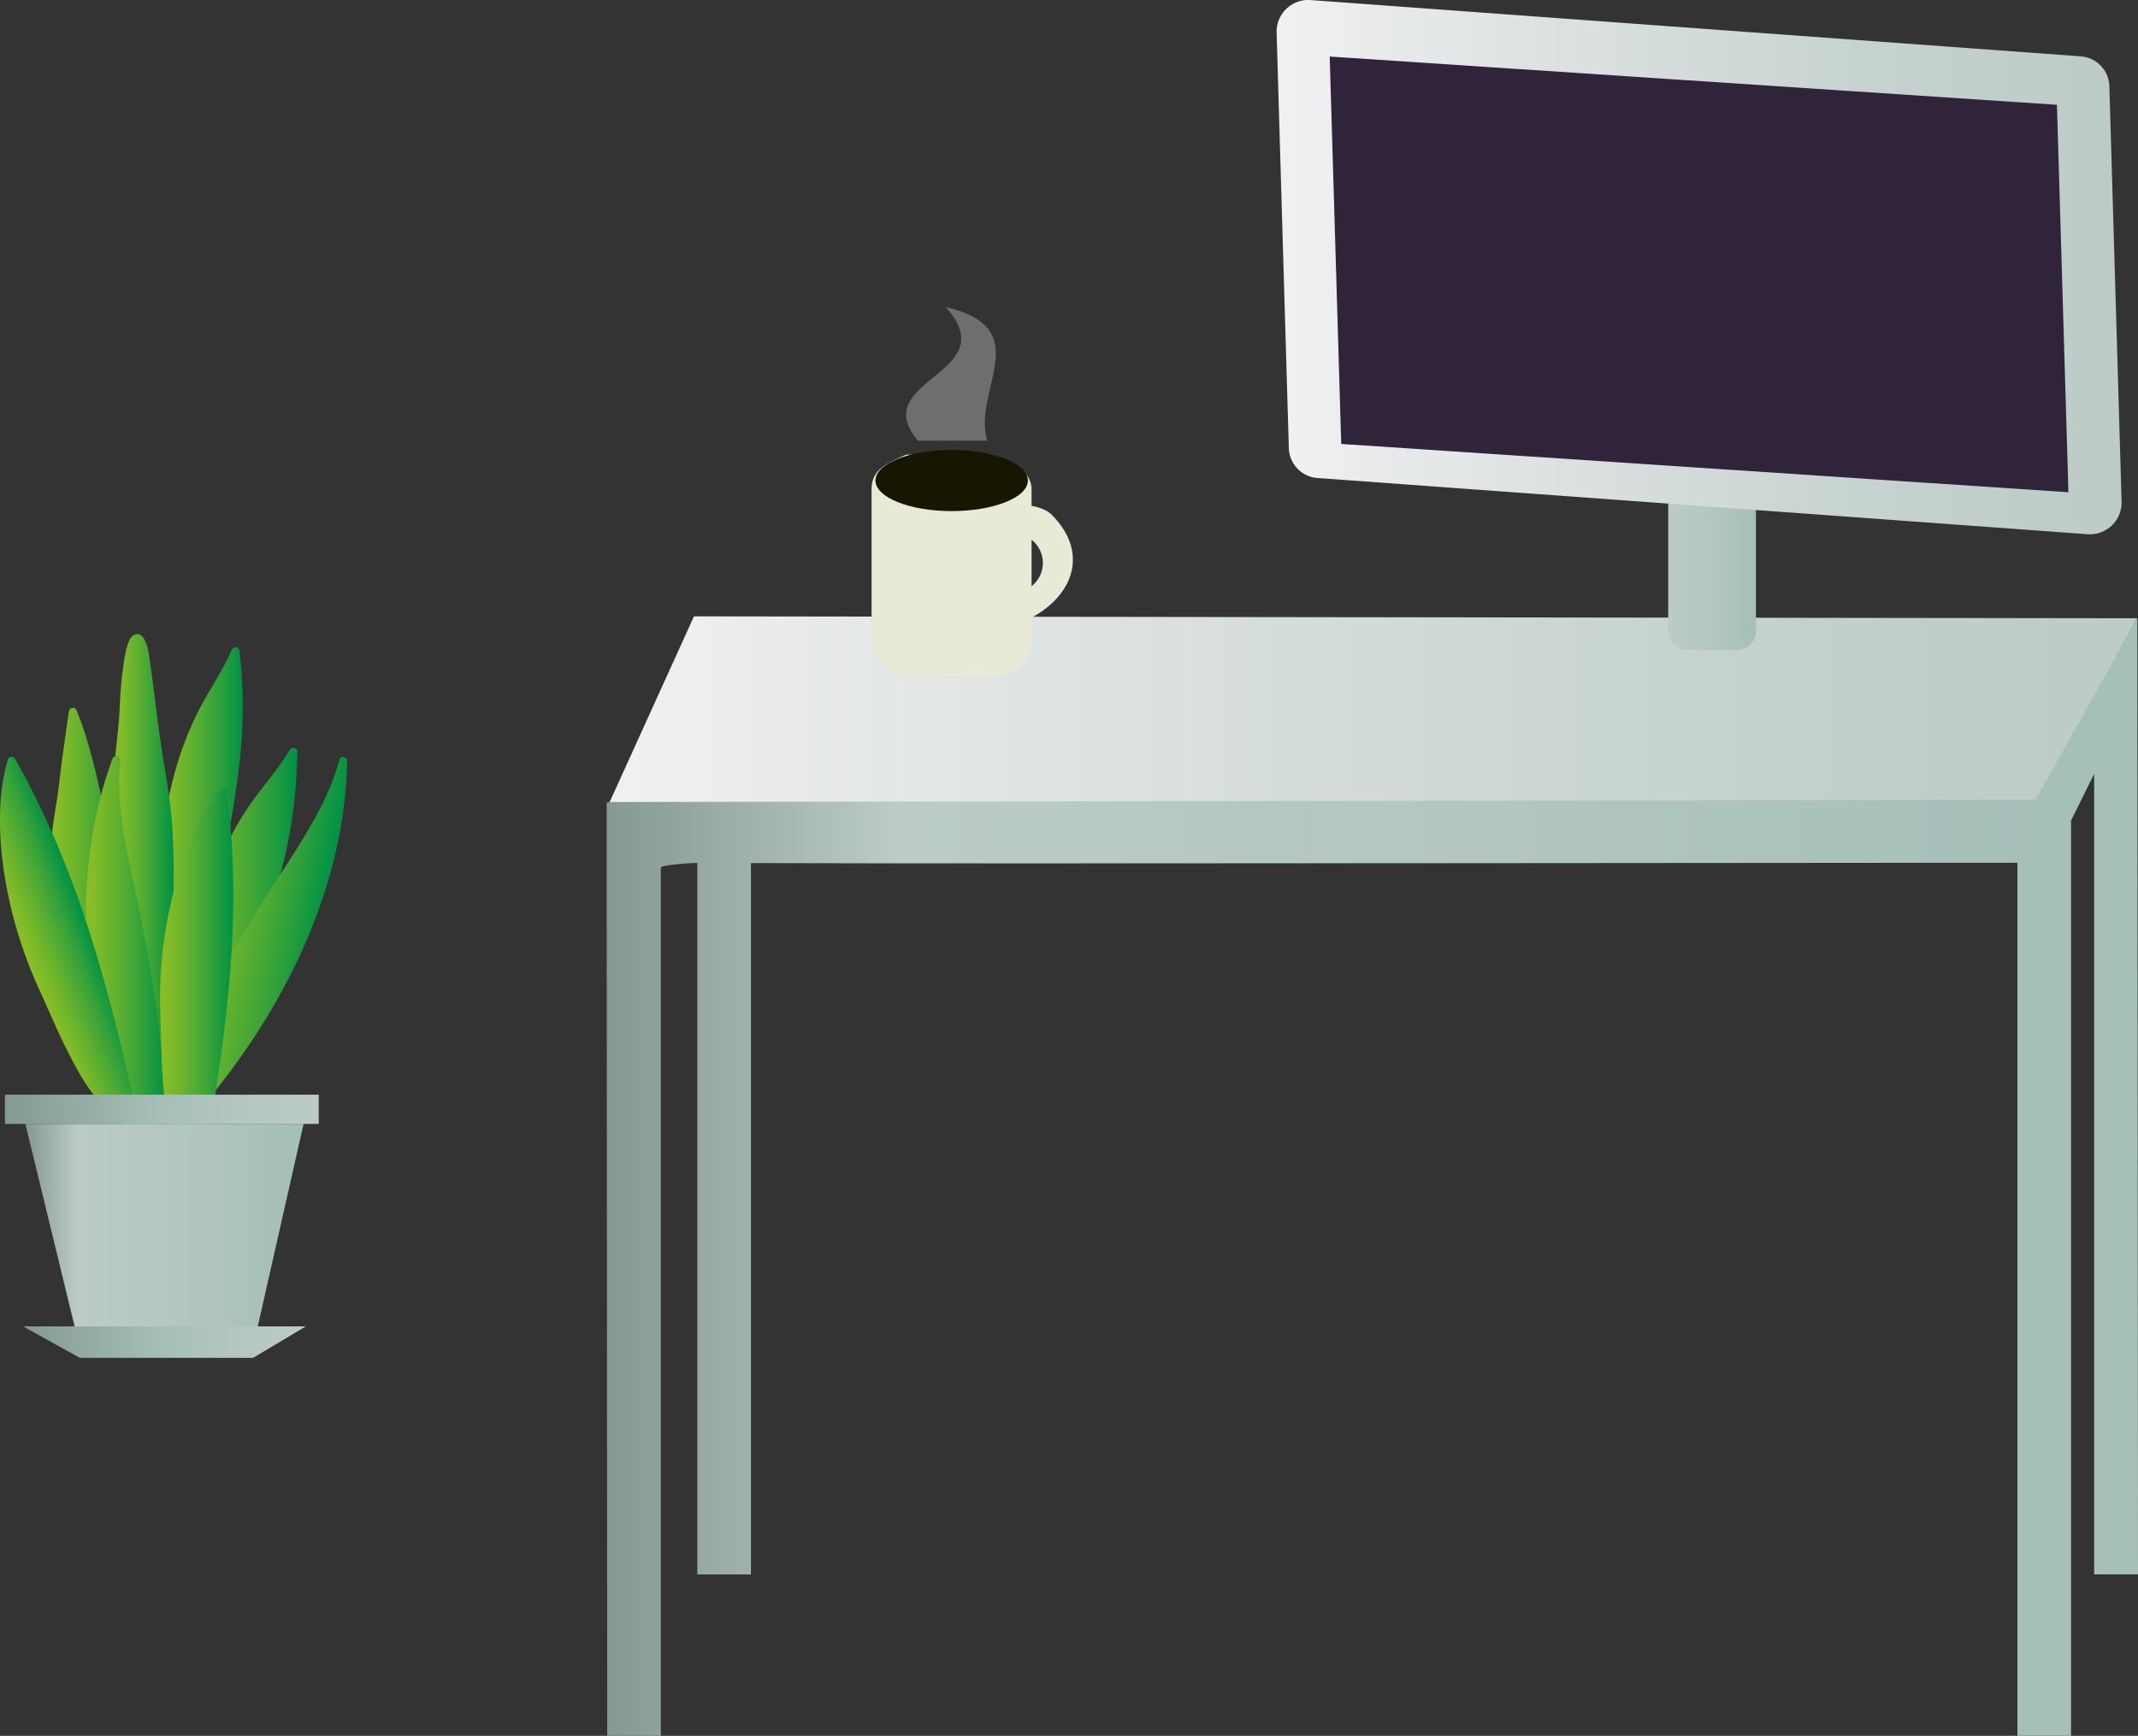 <svg xmlns="http://www.w3.org/2000/svg" xmlns:xlink="http://www.w3.org/1999/xlink" viewBox="0 0 614.32 498.78">
  <rect x="0" y="0" width="614.32" height="498.78" fill="#333333" stroke="none"/>
  <defs>
    <style>
      .cls-8{fill:#e9ead6}.cls-12{fill:none;stroke:#ede580;stroke-miterlimit:10;stroke-width:1.5px}.path1{stroke-dasharray: 650;stroke-dashoffset: 650;animation: dash 9s linear forwards infinite;animation-delay: 0s}@keyframes dash{to{stroke-dashoffset: 0;}}.path2{stroke-dasharray: 450;stroke-dashoffset: 450;animation: dash 9s linear forwards infinite;animation-delay: 0.9s}@keyframes dash{to{stroke-dashoffset: 0;}}.path3{stroke-dasharray: 350;stroke-dashoffset: 350;animation: dash 9s linear forwards infinite;animation-delay: 1.6s}@keyframes dash{to{stroke-dashoffset: 0;}}.path4{stroke-dasharray: 450;stroke-dashoffset: 450;animation: dash 9s linear forwards infinite;animation-delay: 2.2s}@keyframes dash{to{stroke-dashoffset: 0;}}.path5{stroke-dasharray: 650;stroke-dashoffset: 650;animation: dash 9s linear forwards infinite;animation-delay: 2.9s}@keyframes dash{to{stroke-dashoffset: 0;}}.path6{stroke-dasharray: 750;stroke-dashoffset: 750;animation: dash 9s linear forwards infinite;animation-delay: 3.8s}@keyframes dash{to{stroke-dashoffset: 0;}}.path7{stroke-dasharray: 950;stroke-dashoffset: 950;animation: dash 9s linear forwards infinite;animation-delay: 4.8s}@keyframes dash{to{stroke-dashoffset: 0;}}.path8{stroke-dasharray: 950;stroke-dashoffset: 950;animation: dash 9s linear forwards infinite;animation-delay: 6s}@keyframes dash{to{stroke-dashoffset: 0;}}.path9{stroke-dasharray: 750;stroke-dashoffset: 750;animation: dash 9s linear forwards infinite;animation-delay: 7.2s}@keyframes dash{to{stroke-dashoffset: 0;}}.smoke{animation: pulse 1.5s infinite; animation-direction: alternate;}@keyframes pulse{to {opacity:.1;}}
    </style>
    <linearGradient id="linear-gradient" x1="174.76" y1="204.99" x2="614.13" y2="204.99" gradientUnits="userSpaceOnUse">
      <stop offset=".01" stop-color="#f0f0f1"/>
      <stop offset=".27" stop-color="#dfe4e3"/>
      <stop offset=".72" stop-color="#c5d2ce"/>
      <stop offset="1" stop-color="#bccbc6"/>
    </linearGradient>
    <linearGradient id="linear-gradient-2" x1="479.33" y1="162.97" x2="504.53" y2="162.97" gradientUnits="userSpaceOnUse">
      <stop offset="0" stop-color="#bccbc6"/>
      <stop offset=".51" stop-color="#b3c6c1"/>
      <stop offset="1" stop-color="#a5bfb9"/>
    </linearGradient>
    <linearGradient id="linear-gradient-3" x1="366.64" y1="72.64" x2="609.54" y2="72.64" gradientTransform="matrix(1 -.02 0 1 .35 12.02)" xlink:href="#linear-gradient"/>
    <linearGradient id="linear-gradient-4" x1="174.31" y1="338.22" x2="614.32" y2="338.22" gradientUnits="userSpaceOnUse">
      <stop offset="0" stop-color="#849994"/>
      <stop offset=".19" stop-color="#bccbc6"/>
      <stop offset=".57" stop-color="#b3c6c1"/>
      <stop offset=".94" stop-color="#a5bfb9"/>
    </linearGradient>
    <linearGradient id="linear-gradient-5" x1="260.36" y1="107.41" x2="286.08" y2="107.41" gradientUnits="userSpaceOnUse">
      <stop offset="0" stop-color="#fff"/>
      <stop offset="1" stop-color="#2a2627"/>
      <stop offset="1"/>
    </linearGradient>
    <linearGradient id="linear-gradient-6" x1="52.35" y1="264.93" x2="85.43" y2="264.93" gradientUnits="userSpaceOnUse">
      <stop offset="0" stop-color="#8bbe24"/>
      <stop offset=".14" stop-color="#80bb27"/>
      <stop offset=".38" stop-color="#62b12e"/>
      <stop offset=".7" stop-color="#33a239"/>
      <stop offset=".99" stop-color="#009245"/>
    </linearGradient>
    <linearGradient id="linear-gradient-7" x1="14.88" y1="255.46" x2="37.28" y2="255.46" xlink:href="#linear-gradient-6"/>
    <linearGradient id="linear-gradient-8" x1="45.67" y1="237.45" x2="69.73" y2="237.45" xlink:href="#linear-gradient-6"/>
    <linearGradient id="linear-gradient-9" x1="32.54" y1="244.81" x2="49.92" y2="244.81" xlink:href="#linear-gradient-6"/>
    <linearGradient id="linear-gradient-10" x1="24.53" y1="271.08" x2="47.65" y2="271.08" xlink:href="#linear-gradient-6"/>
    <linearGradient id="linear-gradient-11" x1="-253.11" y1="343.38" x2="-216.89" y2="343.38" gradientTransform="rotate(10.27 344.519 2025.612)" xlink:href="#linear-gradient-6"/>
    <linearGradient id="linear-gradient-12" x1="46.01" y1="279.11" x2="67.04" y2="279.11" xlink:href="#linear-gradient-6"/>
    <linearGradient id="linear-gradient-13" x1="620.47" y1="14.48" x2="640.5" y2="14.48" gradientTransform="rotate(-20.59 1024.413 1833.405)" xlink:href="#linear-gradient-6"/>
    <linearGradient id="linear-gradient-14" x1="7.29" y1="355.91" x2="87.23" y2="355.91" xlink:href="#linear-gradient-4"/>
    <linearGradient id="linear-gradient-15" x1="1.42" y1="318.75" x2="91.58" y2="318.75" gradientUnits="userSpaceOnUse">
      <stop offset="0" stop-color="#849994"/>
      <stop offset=".49" stop-color="#a5bfb9"/>
      <stop offset=".74" stop-color="#b3c6c1"/>
      <stop offset="1" stop-color="#bccbc6"/>
    </linearGradient>
    <linearGradient id="linear-gradient-16" x1="6.63" y1="385.64" x2="87.89" y2="385.64" xlink:href="#linear-gradient-15"/>
  </defs>
  <g style="isolation:isolate">
    <g id="Layer_2" data-name="Layer 2">
      <g id="Layer_1-2" data-name="Layer 1">
        <path fill="url(#linear-gradient)" d="M614.13 177.66l-414.73-.56-24.64 54.27 409.25 1.52 30.12-55.23z"/>
        <path d="M479.33 139.16h25.2v42.11a5.52 5.52 0 0 1-5.52 5.52h-14.16a5.52 5.52 0 0 1-5.52-5.52v-42.11z" fill="url(#linear-gradient-2)"/>
        <path d="M600.08 153.52l-221.7-16.18a8.87 8.87 0 0 1-8.06-8.75l-3.5-119A9.12 9.12 0 0 1 376.34 0L598 16.2a8.86 8.86 0 0 1 8.1 8.8l3.5 119a9.12 9.12 0 0 1-9.52 9.52z" fill="url(#linear-gradient-3)"/>
        <path fill="#2f243a" d="M594.33 141.44l-208.95-13.87-3.31-111.32 208.96 13.86 3.3 111.33z"/>
        <path d="M345.57 109.86l-.24-1.4z" fill="#accbcd"/>
        <path d="M614.13 177.66l-29.26 52.18h-.65c-29.92 0-409.75.62-409.75.62v.19h-.16c0 8.42.16 268.14.16 268.14h15.41V249.18c.88-.63 7.87-1.22 10.49-1.22V452.4h15.4V248c71 .24 310.91-.1 363.9-.1v250.88h15.41v-263l6.64-13.39v230h12.6z" fill="url(#linear-gradient-4)"/>
        <g id="coffee">
          <path class="cls-8" d="M286.43 194.2h-26a10 10 0 0 1-10-10v-43.56c0-5.53 4-7.39 10-10h24.44c5.09 1.3 11.53 4.51 11.53 10v43.55a10 10 0 0 1-9.97 10.01z"/>
          <path class="cls-8" d="M289.17 148.14a2.21 2.21 0 0 1 1.44-2.49c3.65-1.19 9.27-.05 11.52 2.2 11.27 11.26 6 24.17-7.41 30.48a2.23 2.23 0 0 1-3.19-2v-4.18a2.23 2.23 0 0 1 1.64-2.13 8.5 8.5 0 0 0 2.89-15.19 2.08 2.08 0 0 0-1.22-.36h-2.7a2.22 2.22 0 0 1-2.17-1.82z"/>
          <path id="smoke" class="smoke" d="M263.71 126.62c-14.82-17.8 25.47-19 8-38.42 26.37 6.17 7.65 23.78 11.92 38.42z" opacity=".3" fill="#F6F9F8"/>
          <ellipse cx="273.45" cy="138.07" rx="21.9" ry="8.79" fill="#161601"/>
        </g>
        <g id="torus">
          <ellipse id="seven" class="cls-12 path7" cx="490.28" cy="85.92" rx="14.81" ry="42.74" transform="rotate(-86.13 490.281 85.916)"/>
          <ellipse id="eight" class="cls-12 path8" cx="490.05" cy="72.01" rx="14.81" ry="42.74" transform="rotate(-86.13 490.049 72.008)"/>
          <ellipse id="one" class="cls-12 path1" cx="489.81" cy="57.95" rx="7.01" ry="17.25" transform="rotate(-85.87 489.8 57.956)"/>
          <ellipse id="six" class="cls-12 path6" cx="490.49" cy="98.43" rx="11.7" ry="33.76" transform="rotate(-86.13 490.496 98.425)"/>
          <ellipse id="two" class="cls-12 path2" cx="489.94" cy="65.88" rx="5.03" ry="10.98" transform="rotate(-85.58 489.928 65.887)"/>
          <ellipse id="five" class="cls-12 path5" cx="490.51" cy="99.41" rx="7.01" ry="17.25" transform="rotate(-85.87 490.5 99.413)"/>
          <ellipse id="nine" class="cls-12 path9" cx="489.83" cy="59" rx="11.7" ry="33.76" transform="rotate(-86.13 489.832 58.997)"/>
          <ellipse id="four" class="cls-12 path4" cx="490.38" cy="92" rx="5.03" ry="10.98" transform="rotate(-85.58 490.363 92.006)"/>
          <ellipse id="three" class="cls-12 path3" cx="490.16" cy="79.01" rx="7.68" ry="8.27" transform="rotate(-44.9 490.15 79.019)"/>
        </g>
        <path d="M83.31 215.37c-3.46 5.86-8.08 10.84-11.9 16.43a94.15 94.15 0 0 0-9.6 18.44 123.91 123.91 0 0 0-6.15 20.17 168.81 168.81 0 0 0-2.83 21.51q-.26 3.19-.46 6.4a23.6 23.6 0 0 0 .33 4.19c.17 1.63.35 3.26.43 4.9a9.31 9.31 0 0 1-.38 4.07 1.28 1.28 0 0 0-.08.83 1.12 1.12 0 0 0 .54 1.86 22.94 22.94 0 0 0 5.74.88c2.12-.09 2.78-2.65 3.21-4.41 1.6-6.62 3.61-13.09 5.77-19.54 4.76-14.27 9.94-28.35 13.44-43a139.34 139.34 0 0 0 4.06-32.1 1.14 1.14 0 0 0-2.12-.59z" fill="url(#linear-gradient-6)"/>
        <path d="M19.77 204.41c-.91 6.82-1.94 13.51-2.73 20.3-.93 8-2.37 13.35-2.13 18.1.39 7.66.71 7.11 1.42 17.45.49 7.19 2.72 20.16 5 27 .66 2 1.35 4 2 6.05a25.07 25.07 0 0 0 1.92 3.69c.79 1.42 1.58 2.84 2.28 4.31a9.19 9.19 0 0 1 1.22 3.88 1.24 1.24 0 0 0 .25.81c-.2.76.26 1.7 1.2 1.49a23.66 23.66 0 0 0 5.61-1.59c1.9-1 1.53-3.59 1.24-5.37-1.05-6.73-1.72-13.53-2.23-20.31-1.13-15.06-1.15-25.08-3.58-40C29.49 229.55 26.1 214 22 204.08a1.14 1.14 0 0 0-2.18.33z" fill="url(#linear-gradient-7)"/>
        <path d="M66.61 186.66c-2.69 6.28-6.65 11.84-9.74 17.9a95.38 95.38 0 0 0-7.21 19.58A125.63 125.63 0 0 0 46.07 245a170.94 170.94 0 0 0-.07 21.69c.1 2.14.22 4.27.34 6.4a25.32 25.32 0 0 0 .85 4.12c.38 1.59.76 3.18 1 4.8a9.38 9.38 0 0 1 .14 4.08 1.29 1.29 0 0 0 0 .83 1.12 1.12 0 0 0 .77 1.78 23 23 0 0 0 5.8.09c2.09-.38 2.43-3 2.63-4.8.76-6.78 2-13.47 3.28-20.16 2.94-14.79 6.31-29.46 8-44.49a139.71 139.71 0 0 0 0-32.38 1.14 1.14 0 0 0-2.18-.3z" fill="url(#linear-gradient-8)"/>
        <path d="M48.88 282.39c.66-15.2 1.64-30.43.56-45.63-.55-7.65-2-15.08-3.14-22.63s-1.92-15-3-22.48c-.4-2.69-.57-5.87-2-8.22-1.13-1.84-3-1.51-4 .28a15.74 15.74 0 0 0-1.3 4.22c-.34 1.71-.58 3.44-.8 5.17-.43 3.39-.65 6.82-.81 10.24-.35 7.4-1.59 14.73-1.86 22.15-.28 7.61 1.4 15 1.89 22.6.24 3.85.39 7.7.68 11.55s.9 7.59 1.52 11.36c1.26 7.56 1.59 15.26 2.13 22.91.28 3.88.62 7.76 1.13 11.63a.77.77 0 0 0 0 .15 1 1 0 0 0 .77 1.39c2.12.44 4.32.61 6.11-.84 1.38-1.12 1.65-3.24 1.75-4.92.15-2.54 0-5.11 0-7.64.05-3.77.2-7.54.37-11.31z" fill="url(#linear-gradient-9)"/>
        <path d="M43 277.51c-1.14-7-2.47-14-4-21s-3.1-14-4-21.15a73 73 0 0 1-.46-17c.14-1.43-1.82-1.48-2.24-.32-9.55 26.27-9.49 55.27-3.58 82.42a192.52 192.52 0 0 0 6.77 23.59c.31.85 1.63 1.31 2.09.28l.21-.52a22.47 22.47 0 0 1 8.53.11 1.16 1.16 0 0 0 1.44-1.14A347.13 347.13 0 0 0 43 277.51z" fill="url(#linear-gradient-10)"/>
        <path d="M47.64 312a1.14 1.14 0 0 0 .94 1.57 22 22 0 0 1 8 2.81v.55c0 1.13 1.45 1.15 2 .45a198.45 198.45 0 0 0 14.81-19.89c15.33-23.49 25.82-50.77 26.37-78.74 0-1.24-1.82-1.86-2.2-.47A75.31 75.31 0 0 1 91 234.16c-3.45 6.38-7.43 12.44-11.39 18.51S71.92 264.79 68.33 271a356.85 356.85 0 0 0-20.69 41z" fill="url(#linear-gradient-11)"/>
        <path d="M66.26 237.64c-.28-3.38-.66-6.75-1.11-10.11a1.13 1.13 0 0 0-1.9-.52c-7 9-11.17 20-13.86 31.13a123.47 123.47 0 0 0-3.3 33.68c.23 6.71.27 13.43.83 20.13.52 6.22 1.27 13 4.29 18.55a1 1 0 0 0 1 .57 1 1 0 0 0 .92.49c1.68 0 3.33-.44 5-.47a1.17 1.17 0 0 0 1.1-.87c5.35-30.49 9.62-61.54 7-92.58z" fill="url(#linear-gradient-12)"/>
        <path d="M9.22 227.13C7.66 224.06 6 221 4.29 218a1.14 1.14 0 0 0-2 .12c-3.09 10.62-2.71 22.33-.95 33.58a126.08 126.08 0 0 0 9.92 32.58c2.81 6.21 5.44 12.49 8.56 18.58 2.89 5.66 6.22 11.78 11.18 16a1.08 1.08 0 0 0 1.14.23 1.07 1.07 0 0 0 1.05.16c1.55-.58 2.94-1.48 4.51-2a1.06 1.06 0 0 0 .69-1.17c-6.76-30.25-14.76-60.69-29.18-88.92z" fill="url(#linear-gradient-13)"/>
        <path fill="url(#linear-gradient-14)" d="M47.56 322.95H7.29l16.03 65.93H72.31l14.92-65.93H47.56z"/>
        <path fill="url(#linear-gradient-15)" d="M91.58 314.55H1.42v8.4h90.16v-8.4z"/>
        <path fill="url(#linear-gradient-16)" d="M47.56 381.12H6.63l16.3 9.05h49.8l15.16-9.05H47.56z"/>
      </g>
    </g>
  </g>
</svg>

